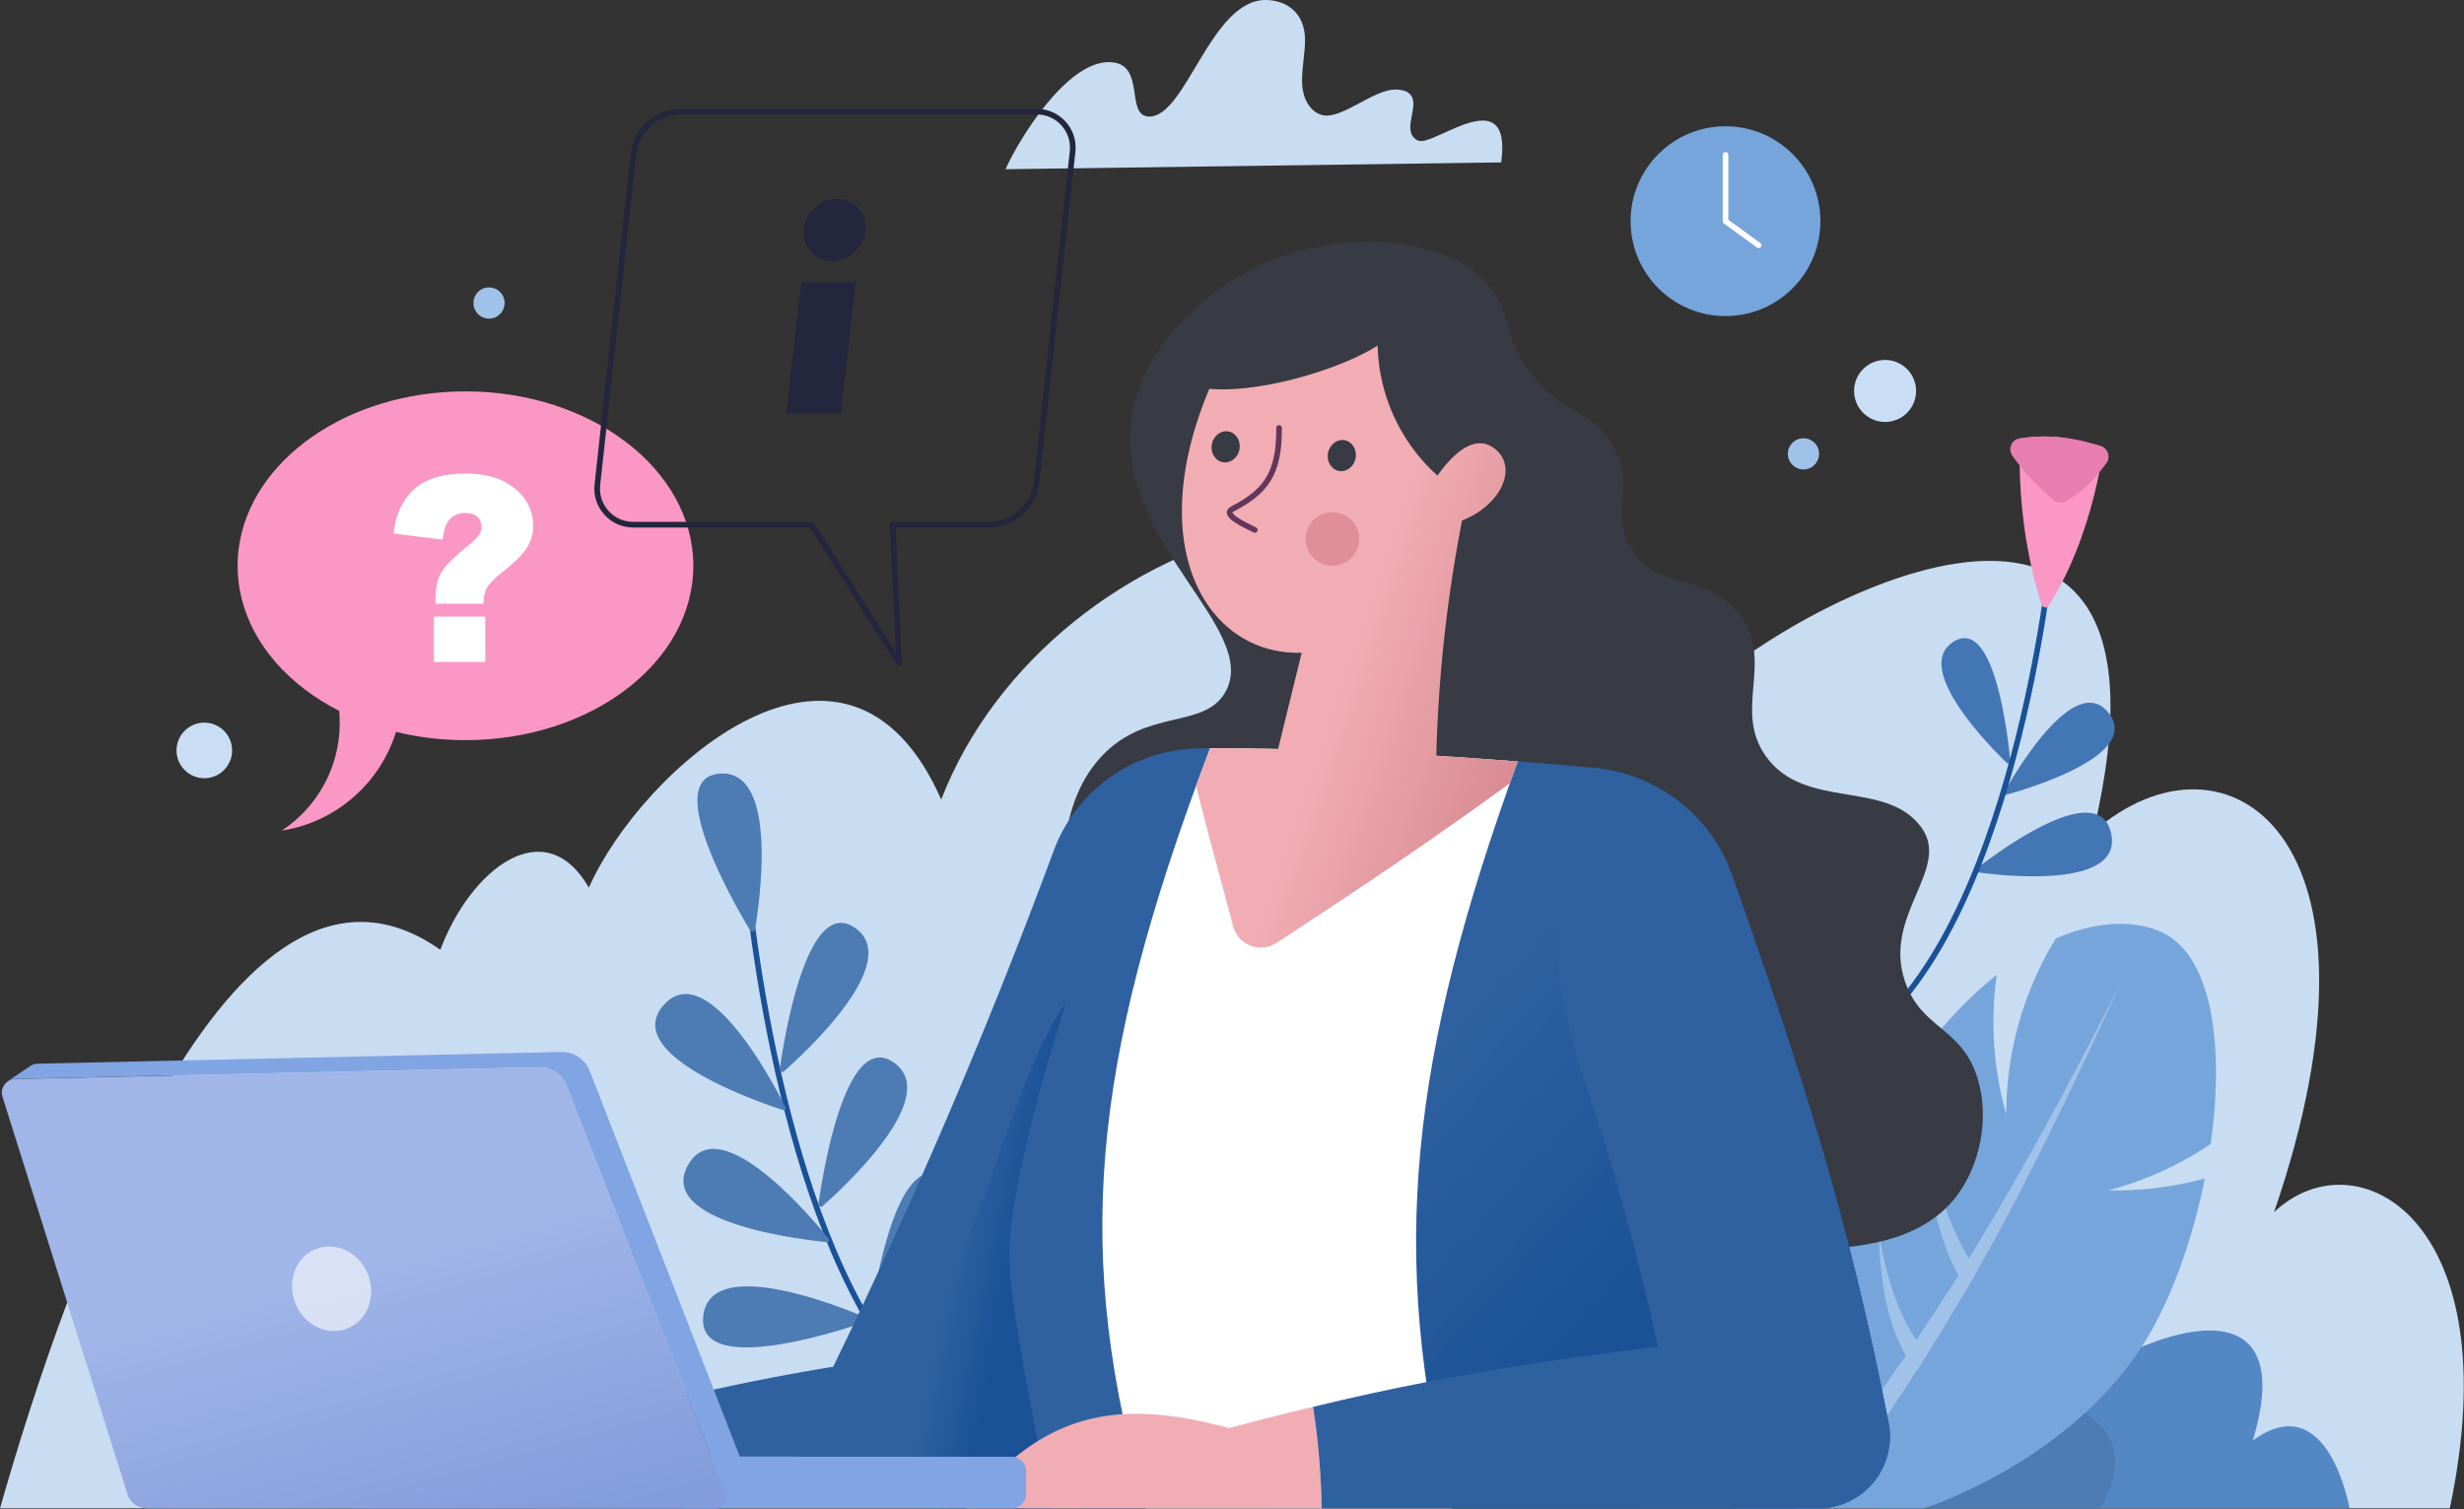 <svg viewBox="0 0 1822 1116" xmlns="http://www.w3.org/2000/svg" fill-rule="evenodd" clip-rule="evenodd" stroke-miterlimit="10">
  <rect x="0" y="0" width="1822" height="1116" fill="#333333" stroke="none"/>
  <path d="M1110.05 120.096l-366.505 5.038c8.958-20.371 44.241-79.196 76.337-79.196 28.425 0 11.271 40.254 30.071 40.254C877.05 86.192 895.387 0 935.824 0c14.7 0 29.171 8.863 29.171 29.571 0 9.617-2.204 20.208-2.204 29.833 0 18.188 10.146 26.096 18.046 26.096 14.437 0 35.637-19.287 50.954-19.287 7.829 0 13.329 2.783 13.329 10.525 0 5.425-2.3 12.033-2.3 17.55 0 6.5 4.288 10.033 7.92 10.033 8.6 0 30.738-15.158 45.613-15.158 8.413 0 14.505 4.854 14.505 20.046 0 3.225-.305 6.987-.809 10.887M1811.504 1115.324c45.342-214.65-69.563-276.308-129.954-219.016 95.987-279.388-35.992-366.805-133.692-281.1 80.558-339.38-245.113-162.834-311.959-82.276-142.262-255.392-461.075-145.696-539.92 58.275-70.28-159.404-222.826-20.566-260.534 65.134-32.567-56.559-87.4-13.859-109.834 45.954-155.45-109.392-277.63 244.483-325.613 413.03h1811.506z" fill="#c8dcf2" fill-rule="nonzero"/>
  <path d="M1486.475 562.761c.137 1.45-1.58 2.292-2.625 1.28-13.792-13.375-69.442-70.217-39.513-89.396 30.108-19.3 40.217 67.879 42.138 88.116M1483.416 587.695a1.245 1.245 0 01-1.425-1.821c8.45-15.054 52.454-89.788 77.196-58.78 24.742 31.022-59.058 55.993-75.77 60.6M1461.779 644.95c-1.163-.163-1.484-1.684-.517-2.443 14.846-11.591 90.517-68.241 99.763-26.379 9.25 41.875-81.346 31.304-99.246 28.821" fill="#4376b5" fill-rule="nonzero"/>
  <path d="M1371.655 771.577c117.83-79.657 145.37-361.998 145.37-361.998" fill="none" stroke="#1a5197" stroke-width="4.167"/>
  <path d="M1555.616 330.932c-.975 6.204-2.02 12.338-3.275 18.263-7.858 38.829-20.883 72.8-37.516 98.733-1.284 2-4.392 1.563-5.113-.696-9.887-30.987-15.68-66-16.27-103.058-.067-2.092-.067-4.18-.067-6.271 0-4.6.066-9.204.204-13.733 20.841-3.067 37.646-1.046 59.808 5.716.838.28 1.604.625 2.23 1.046" fill="#fa97c5" fill-rule="nonzero"/>
  <path d="M1557.57 342.499c-1.741 2.37-3.487 4.6-5.229 6.691-6.625 8.155-13.52 14.917-24.466 21.4-3.067 1.813-7.038 1.463-9.688-.975-9.896-8.991-17.775-16.45-24.746-25.445a96.272 96.272 0 01-5.504-7.388c-3.275-4.95-.487-11.779 5.438-12.617h.208c20.842-3.066 37.642-1.045 59.804 5.717.838.28 1.604.63 2.23 1.046 3.695 2.508 4.812 7.808 1.953 11.57" fill="#e87daf" fill-rule="nonzero"/>
  <path d="M1426.854 1115.324c87.112-108.579 285.908-206.254 239-50.2 55.846-40.666 71.48 50.2 71.48 50.2h-310.48z" fill="#5488c4" fill-rule="nonzero"/>
  <path d="M1387.512 1115.324s105.342-95.858 151.583-71.595c46.246 24.266 13.888 71.595 13.888 71.595h-165.471z" fill="#4c7cb3" fill-rule="nonzero"/>
  <path d="M1559.341 880.216l-.429-.008c27.375-7.146 52.88-18.925 75.767-34.33 10.087-71.646 1.617-139.791-36.884-156.9-18.787-8.354-46.112-8.67-77.604 4.996-23.191 37.808-36.596 82.263-36.65 129.846-6.258-21.683-9.516-44.567-9.516-68.225 0-11.808.854-23.408 2.441-34.775-66.725 53.017-142.142 169.346-194.817 394.504h140.934s102.842-32.116 159.975-117.82c21.262-31.884 38.287-78.538 47.775-126.126a249.336 249.336 0 01-70.992 8.838" fill="#76a5db" fill-rule="nonzero"/>
  <path d="M1568.225 726.882c-39 84.513-70.459 149.738-106.113 212.567a1196.24 1196.24 0 01-7.8 13.542c-9.258 15.854-18.77 31.625-28.8 47.567-2.658 4.2-5.4 8.487-8.142 12.775-20.654 32.225-43.629 65.479-70.37 101.996h-20.226c31.371-40.713 58.196-77.484 82.538-113.142a917.13 917.13 0 007.8-11.484c10.717-15.941 20.996-31.8 31.03-47.741 2.57-4.2 5.14-8.317 7.712-12.517 37.37-60.425 71.483-123.508 112.37-203.563" fill="#a0c2e8" fill-rule="nonzero"/>
  <path d="M1462.112 939.445c-2.575 4.542-5.142 9-7.8 13.542-2.23-3.259-4.283-6.6-6.175-10.03a96.006 96.006 0 01-2.742-5.058c-5.995-12.512-10.454-25.537-13.712-38.737-3.088-13.2-4.888-26.571-5.917-39.942-.937-13.287-1.196-26.742-.17-39.942.429 13.284 2.058 26.484 4.37 39.425 2.4 13.03 5.659 25.8 9.946 38.055 4.283 11.829 9.513 23.145 15.942 33.687.17.43.429.77.687 1.2 1.8 2.658 3.596 5.23 5.571 7.8M1425.512 1000.558c-2.658 4.2-5.4 8.487-8.142 12.77-3.083-3.512-5.741-7.283-8.058-11.141-.342-.6-.77-1.283-1.113-1.888-5.316-9.254-8.658-19.196-11.4-29.054-2.654-9.854-4.37-19.8-5.575-29.825-1.108-9.946-1.795-19.97-1.712-29.917 2.917 19.63 7.8 39.084 15.43 57 3.428 7.884 7.287 15.513 12.17 22.2.6.855 1.2 1.713 1.887 2.571a66.561 66.561 0 006.513 7.284" fill="#a0c2e8" fill-rule="nonzero"/>
  <path d="M703.912 1049.325C595.667 968.702 561.418 740.55 551.665 645.696" fill="none" stroke="#1a5197" stroke-width="4.167"/>
  <path d="M576.611 790.462c-.246 1.741 1.788 2.858 3.104 1.691 17.421-15.408 87.859-81.062 52.73-105.916-35.346-25.005-52.392 79.858-55.834 104.225M554.79 688.124c.909 1.508 3.188 1.092 3.475-.646 3.805-22.941 17.088-118.317-25.85-115.454-43.2 2.875 9.68 95.013 22.375 116.1M643.416 975.5c-.246 1.741 1.787 2.858 3.104 1.691 17.425-15.408 87.858-81.063 52.729-105.917-35.342-25.004-52.388 79.859-55.833 104.225M605.257 890.016c-.25 1.742 1.788 2.858 3.104 1.692 17.421-15.409 87.859-81.063 52.73-105.917-35.346-25.004-52.392 79.858-55.834 104.225M639.566 977.616c1.666-.57 1.67-3 0-3.708-22.1-9.338-114.438-45.542-119.509-.942-5.104 44.875 96.213 12.633 119.509 4.65M578.936 820.778c1.3.425 2.438-.9 1.821-2.12-9.375-18.671-58.462-111.48-90.087-75.35-31.642 36.145 68.312 70.97 88.266 77.47M611.47 918.462a1.503 1.503 0 001.325-2.459c-13.146-16.241-80.9-96.437-104.088-54.395-23.2 42.062 81.88 54.766 102.763 56.854" fill="#4c7cb3" fill-rule="nonzero"/>
  <path d="M788.695 674.374c-1.638-11.017-11.192-75.346 25.679-114.942 33.517-35.996 75.975-19.958 91.713-47.691 26.291-46.355-81.175-110.842-69.705-200.538 7.671-59.963 65.609-108.654 121.063-124.73 44.804-12.983 113.704-12.128 144.288 25.68 17.458 21.587 8.458 37.933 33.016 67.254 24.659 29.442 42.45 23.375 57.475 48.913 18.525 31.495-2.637 50.77 14.671 78.258 19.804 31.454 53.875 16.346 78.259 46.467 28.279 34.925-4.555 71.254 20.791 106.387 28.954 40.134 88.992 16.554 114.942 52.58 21.988 30.533-29.038 64.729-12.23 113.72 12.26 35.73 42.163 33.446 53.805 72.146 8.904 29.605 1.42 64.259-15.896 86.821-24.633 32.092-69.412 40.025-123.504 39.13-147.83-2.459-508.2-73.284-534.367-249.455" fill="#383a44" fill-rule="nonzero"/>
  <path d="M1.789.793L-.079-.887l-.396-.353-1.017-.904c.278.511.461.842.818 1.288a17.076 17.076 0 01-.54 1.582.467.467 0 00.121.518l.021.02.155.136.051.044.052.044c.055.047.112.093.17.14l.091.072.069.055.024.018a5.923 5.923 0 01.095.074c.059.046.12.092.182.138a.481.481 0 00.52.037c.541-.295.934-.521 1.437-.9a.214.214 0 00.015-.329z" fill="url(#_Linear1)" fill-rule="nonzero" transform="scale(248.315 -248.315) rotate(-41.987 -3.284 -6.574)"/>
  <path d="M1073.483 1115.324H847.32C794.199 928.87 804.682 790.741 894.753 553.3c71.688-.092 145.859 3.375 227.496 9.77-79.058 217.276-96.383 364.647-48.766 552.255" fill="#fff" fill-rule="nonzero"/>
  <path d="M.916.253c.147-.733.893-2.551 1.526-4.015l-1.261-.252-2.923-.566C.509-2.207.144 2.641 1.018 4.58c0 0-.364-3.017-.102-4.327z" fill="url(#_Linear2)" fill-rule="nonzero" transform="scale(44.21 -44.21) rotate(-11.31 -98.379 -90.987)"/>
  <path d="M977.37 1115.324H713.986c36.513-45.483 71.955-66.8 116.1-69.641 23.367-1.421 49.038 2.308 78.705 10.304 21.854-5.775 42.375-11.017 62.183-15.725a577.379 577.379 0 016.396 75.062" fill="#f0adb4" fill-rule="nonzero"/>
  <path d="M1344.591 1115.324H977.37c-.538-27.445-3.017-52.854-6.396-75.062 28.958-7.017 56.404-13.054 83.767-18.296 53.12-10.396 106.33-18.387 171.263-26.204-18.209-81.104-31.8-129.338-56.846-204.309 0 0-77.38-244.196 69.55-200.937 19.1 13.95 34.02 33.666 42.191 56.854 50.813 144.433 85.813 251.388 115.659 404.796 6.304 32.692-18.654 63.158-51.967 63.158" fill="#2f61a0" fill-rule="nonzero"/>
  <path d="M.498-.268A6.294 6.294 0 00.271.755a.35.35 0 01.077.088c.066.106.055.223-.039.258-.112.042-.174-.089-.205-.193a.799.799 0 00-.436.46C-.454 1.215-.757 1-.976.947c-.054-.765.374-1.121.763-.975l.038-.437a16.012 16.012 0 01-.286-.094l-.005-.178c.121-.188.237-.357.355-.535a.127.127 0 01.206-.008C.38-.916.6-.627.846-.278l.002.102C.728-.207.612-.237.498-.268z" fill="url(#_Linear3)" fill-rule="nonzero" transform="scale(167.003 -167.003) rotate(-18.759 -5.888 -19.55)"/>
  <path d="M945.816 316.424c.133 34.008-9.792 47.054-34.417 59.875-8.233 4.287 9.554 12.075 16.5 15.558" fill="none" stroke="#63375b" stroke-linecap="round" stroke-linejoin="round" stroke-width="4.167"/>
  <path d="M1005.1 398.549c0-10.954-8.88-19.838-19.838-19.838-10.959 0-19.83 8.884-19.83 19.838 0 10.958 8.871 19.842 19.83 19.842 10.958 0 19.837-8.884 19.837-19.842" fill="#e08e98" fill-rule="nonzero"/>
  <path d="M1002.398 338.815c-1.199 6.266-6.741 10.466-12.376 9.383-5.636-1.074-9.235-7.027-8.029-13.287 1.194-6.262 6.737-10.466 12.367-9.385 5.64 1.08 9.236 7.028 8.038 13.29M916.51 332.352c-1.197 6.262-6.74 10.466-12.375 9.384-5.635-1.078-9.235-7.027-8.033-13.288 1.197-6.261 6.74-10.466 12.37-9.384 5.64 1.079 9.237 7.027 8.039 13.288" fill="#383a44" fill-rule="nonzero"/>
  <path d="M748.224 1077.166H587.811v-.18h-40.783l-110.971-285.12c-3.358-8.609-11.75-14.192-20.996-14.009l-387.238 8.667c-1.95.03-3.72.613-5.187 1.617l-.333.216L5.732 799.4a9.605 9.605 0 015.187-1.616l7.48-.15 379.787-8.484a21.964 21.964 0 0120.992 14.004l106.567 273.834h-21.021v38.337h243.5c5.767 0 10.437-4.67 10.437-10.437v-17.283c0-5.763-4.67-10.438-10.437-10.438" fill="#81a4e3" fill-rule="nonzero"/>
  <path d="M-.833-.958l1.354.043c.033.001.055.024.064.056L1.081.91a.037.037 0 01-.001.021v.001a.037.037 0 01-.038.024L-.37.817A.097.097 0 01-.454.744L-.868-.872l-.008-.032a.039.039 0 01.001-.024.044.044 0 01.042-.03z" fill="url(#_Linear4)" fill-rule="nonzero" transform="scale(227.62 -227.62) rotate(-74.358 -2.129 -2.814)"/>
  <path d="M218.293 963.506c6.388 16.252 23.602 24.703 38.458 18.863 14.86-5.832 21.721-23.738 15.338-39.992-6.387-16.261-23.604-24.706-38.458-18.872-14.859 5.832-21.723 23.744-15.338 40.001" fill="#fff" fill-rule="nonzero" opacity=".6"/>
  <path d="M355.898 214.034c-5.537 3.16-7.467 10.21-4.304 15.754 3.163 5.535 10.212 7.462 15.748 4.302 5.545-3.163 7.468-10.21 4.31-15.752-3.162-5.54-10.216-7.469-15.754-4.304" fill="#a0c2e8" fill-rule="nonzero"/>
  <path d="M140.899 537.036c-9.858 5.626-13.29 18.182-7.663 28.04 5.626 9.857 18.176 13.287 28.04 7.662 9.857-5.626 13.285-18.18 7.66-28.037-5.623-9.86-18.18-13.291-28.037-7.665" fill="#c9def5" fill-rule="nonzero"/>
  <path d="M1331.726 324.194c-6.294 1.015-10.571 6.939-9.56 13.233 1.016 6.298 6.94 10.58 13.239 9.563 6.297-1.016 10.575-6.94 9.559-13.237-1.012-6.295-6.941-10.58-13.238-9.56" fill="#a0c2e8" fill-rule="nonzero"/>
  <path d="M1390.276 266.448c-12.501 2.016-20.999 13.782-18.982 26.283 2.016 12.5 13.78 20.994 26.282 18.978 12.5-2.016 20.995-13.777 18.983-26.279-2.02-12.5-13.782-20.998-26.283-18.982" fill="#c9def5" fill-rule="nonzero"/>
  <path d="M512.67 418.34c0 71.25-75.45 128.946-168.492 128.946-17.913 0-35.192-2.141-51.359-6.104-11.729 37.963-44.383 66.734-84.404 72.992 25.838-17.117 42.796-46.358 42.796-79.57 0-3.01-.158-6.022-.396-8.955-37.175-18.942-63.879-48.82-72.279-83.613-1.9-7.687-2.854-15.612-2.854-23.695 0-4.2.242-8.325.792-12.363 8.162-65.388 80.129-116.583 167.704-116.583 93.042 0 168.492 57.775 168.492 128.946" fill="#fa97c5" fill-rule="nonzero"/>
  <path d="M766.64 82.54H503.704c-18.133 0-33.358 13.65-35.325 31.68l-26.646 244.212c-1.717 15.771 10.633 29.538 26.496 29.538h131.97l64.593 102.266-4.759-102.266h71.134c18.133 0 33.358-13.65 35.325-31.675l26.641-244.217c1.721-15.767-10.625-29.538-26.491-29.538z" fill="none" stroke="#23263c" stroke-linecap="round" stroke-linejoin="round" stroke-width="4.167"/>
  <path d="M1346.108 163.547c0-38.763-31.425-70.183-70.184-70.183-38.762 0-70.183 31.42-70.183 70.183 0 38.754 31.42 70.175 70.183 70.175 38.759 0 70.184-31.42 70.184-70.175" fill="#76a5db" fill-rule="nonzero"/>
  <path d="M1300.433 181.37l-24.509-17.826v-49.012" fill="none" stroke="#fff" stroke-linecap="round" stroke-linejoin="round" stroke-width="4.167"/>
  <path d="M320.844 455.92h38.021v33.541h-38.02V455.92zm36.717-9.438h-35.504v-3.55c0-6.041.687-10.946 2.054-14.716 1.371-3.763 3.408-7.209 6.121-10.321 2.712-3.113 8.792-8.596 18.262-16.446 5.042-4.113 7.567-7.88 7.567-11.304 0-3.425-1.012-6.088-3.037-7.988-2.021-1.9-5.088-2.85-9.205-2.85-4.42 0-8.075 1.463-10.975 4.392-2.895 2.925-4.75 8.037-5.558 15.32l-36.254-4.483c1.25-13.329 6.092-24.058 14.533-32.187 8.442-8.13 21.384-12.192 38.821-12.192 13.575 0 24.542 2.833 32.888 8.5 11.333 7.667 17 17.88 17 30.65 0 5.292-1.467 10.4-4.388 15.321-2.925 4.92-8.912 10.933-17.942 18.033-6.291 4.984-10.262 8.984-11.908 12.005-1.65 3.02-2.475 6.958-2.475 11.816" fill="#fff" fill-rule="nonzero"/>
  <path d="M621.72 306.015h-40.371l11.108-97.366h40.367l-11.104 97.366zM640.095 170.035c-1.03 12.687-12.146 22.97-24.834 22.97-12.683 0-22.129-10.283-21.1-22.97 1.025-12.683 12.142-22.97 24.83-22.97 12.683 0 22.133 10.287 21.104 22.97" fill="#23263c" fill-rule="nonzero"/>
  <defs>
    <linearGradient id="_Linear1" x1="0" y1="0" x2="1" y2="0" gradientUnits="userSpaceOnUse" gradientTransform="matrix(1 0 0 -1 0 -.031)">
      <stop offset="0" stop-color="#2f61a0"/>
      <stop offset="0" stop-color="#2f61a0"/>
      <stop offset="1" stop-color="#1a5197"/>
    </linearGradient>
    <linearGradient id="_Linear2" x1="0" y1="0" x2="1" y2="0" gradientUnits="userSpaceOnUse" gradientTransform="matrix(1 0 0 -1 0 0)">
      <stop offset="0" stop-color="#2f61a0"/>
      <stop offset="0" stop-color="#2f61a0"/>
      <stop offset="1" stop-color="#1a5197"/>
    </linearGradient>
    <linearGradient id="_Linear3" x1="0" y1="0" x2="1" y2="0" gradientUnits="userSpaceOnUse" gradientTransform="matrix(1 0 0 -1 0 .02)">
      <stop offset="0" stop-color="#f1adb3"/>
      <stop offset="1" stop-color="#d4858d"/>
    </linearGradient>
    <linearGradient id="_Linear4" x1="0" y1="0" x2="1" y2="0" gradientUnits="userSpaceOnUse" gradientTransform="matrix(1 0 0 -1 0 0)">
      <stop offset="0" stop-color="#a0b5e8"/>
      <stop offset="1" stop-color="#839cdb"/>
    </linearGradient>
  </defs>
</svg>
